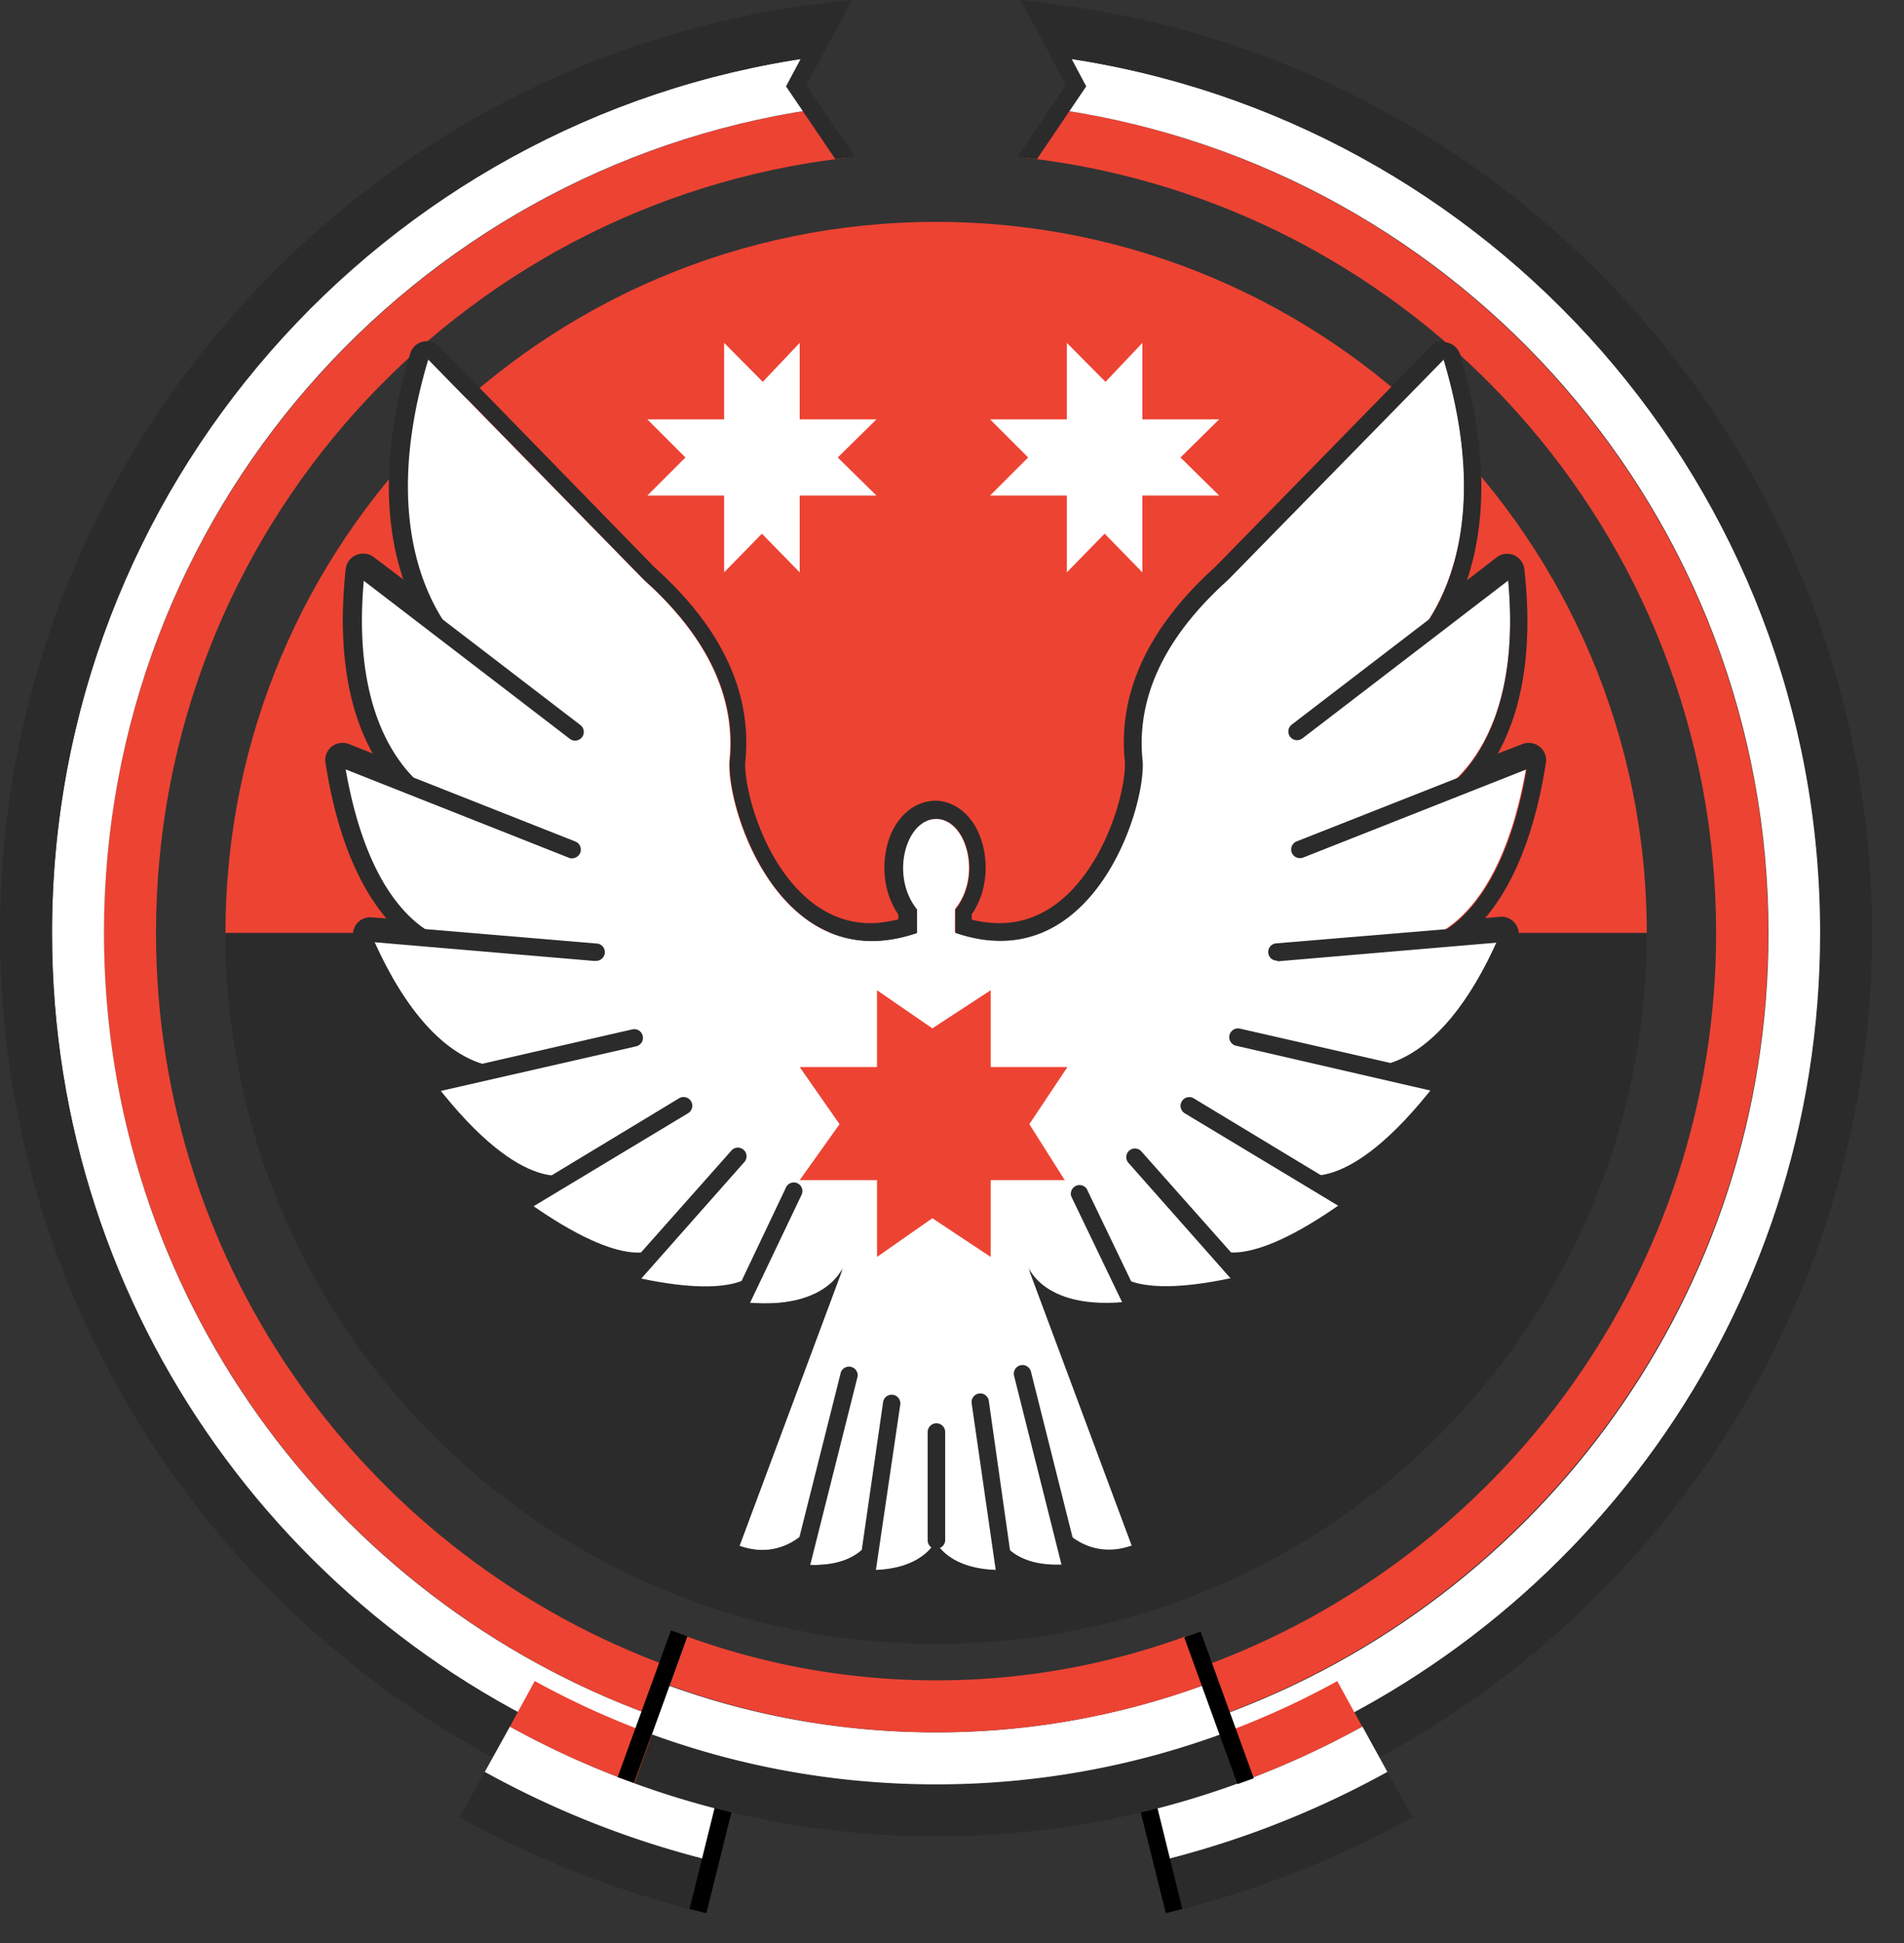 <svg xmlns="http://www.w3.org/2000/svg" width="50" height="51"><rect width="100%" height="100%" fill="#333333" stroke="none"/><g fill="none" fill-rule="evenodd"><path fill="#2B2B2B" d="M24.58 43.15c10.31 0 18.665-8.355 18.665-18.663H5.918c0 10.308 8.356 18.664 18.663 18.664"/><path fill="#ED4333" d="M5.918 24.487h37.327c0-10.307-8.356-18.663-18.664-18.663-10.3 0-18.66 8.356-18.66 18.663z"/><path fill="#ED4333" d="M2.73 24.487c0 9.428 6.004 17.48 14.388 20.537l.465-1.28C9.716 40.884 4.097 33.342 4.097 24.487c0-10.504 7.907-19.156 18.093-20.34l-.857-1.267C10.82 4.454 2.73 13.543 2.73 24.487M27.83 2.88l-.857 1.266c10.185 1.186 18.093 9.838 18.093 20.34 0 8.856-5.62 16.398-13.486 19.258l.465 1.28c8.384-3.058 14.386-11.11 14.386-20.537 0-10.944-8.08-20.033-18.6-21.607"/><path fill="#FFF" d="M21.332 2.88l-.425-.628.396-.744C10.05 3.106 1.366 12.798 1.366 24.488c0 10.017 6.377 18.57 15.285 21.82l.47-1.28c-8.39-3.05-14.39-11.096-14.39-20.54 0-10.965 8.08-20.04 18.6-21.61m6.53-1.37l.4.743-.42.63c10.53 1.57 18.6 10.65 18.6 21.61 0 9.45-5.99 17.49-14.38 20.54l.47 1.28c8.9-3.25 15.28-11.8 15.28-21.82 0-11.69-8.68-21.38-19.93-22.98"/><path fill="#2B2B2B" d="M21.303 1.506L22.09.032C9.7 1.285 0 11.775 0 24.487 0 35.094 6.753 44.152 16.185 47.59l.465-1.28C7.734 43.07 1.366 34.524 1.366 24.488c0-11.708 8.67-21.387 19.937-22.98M27.075.032l.785 1.474C39.128 3.1 47.797 12.78 47.797 24.488c0 10.035-6.37 18.582-15.284 21.823l.465 1.28c9.432-3.44 16.184-12.49 16.184-23.1 0-12.71-9.7-23.2-22.087-24.45"/><path fill="#2B2B2B" d="M21.936 4.177l-1.295-1.91L21.82.06l.55-.06-1.192 2.237 1.27 1.875zm5.294 0l1.295-1.91L27.35.06 26.803 0l1.19 2.237-1.27 1.875z"/><path fill="#FFF" d="M40.13 19.925l-2.622 1.036s2.622-1.03 2.075-5.99l-2.766 2.12s2.766-2.12 1.096-7.68l-5.676 5.79c-1.32 1.19-2.464 2.79-2.24 4.79.05 1.36-1.397 5.69-4.923 4.48l.003-.61c.713-.87.306-2.35-.493-2.37h-.02c-.8.02-1.207 1.5-.494 2.38l.003.62c-3.526 1.2-4.973-3.13-4.923-4.486.22-1.993-.92-3.6-2.24-4.782l-5.68-5.8c-1.67 5.564 1.09 7.68 1.09 7.68l-2.76-2.12c-.55 4.964 2.07 6 2.07 6l-2.62-1.04c.72 4.566 2.87 4.748 2.87 4.748l-2.15-.18c1.695 3.94 3.675 3.484 3.675 3.484l-1.98.45c2.38 3.07 3.59 2.34 3.59 2.34l-1.21.73c2.77 1.984 3.45 1.217 3.45 1.217l-.68.77c2.873.66 3.253-.13 3.253-.13l-.38.8c2.245.27 2.68-.9 2.68-.9l-2.72 7.3c1.19.427 1.88-.51 1.88-.51l-.25.998c1.554.153 1.852-.733 1.852-.733l-.126.883c1.47.033 1.8-.755 1.8-.755s.33.787 1.8.753l-.12-.886s.3.88 1.853.73l-.25-.998s.693.935 1.882.51l-2.72-7.297s.43 1.16 2.68.89l-.38-.79s.38.79 3.25.13l-.68-.767s.68.767 3.45-1.216l-1.21-.73s1.21.73 3.59-2.347l-1.98-.45s1.98.456 3.67-3.48l-2.16.18s2.152-.18 2.873-4.75"/><path fill="#2B2B2B" d="M37.913 8.945a.455.455 0 0 0-.326.136l-5.665 5.79c-1.777 1.6-2.577 3.33-2.38 5.15.017.63-.384 2.29-1.403 3.35-.55.57-1.19.86-1.89.86-.23 0-.48-.03-.73-.09V24c.48-.702.43-1.595.17-2.16-.23-.504-.65-.81-1.11-.823h-.02c-.49.012-.9.32-1.14.824-.26.57-.31 1.46.17 2.16v.13c-.25.06-.49.1-.73.1-.7 0-1.336-.29-1.885-.86-1.02-1.05-1.42-2.71-1.406-3.34.2-1.82-.604-3.55-2.38-5.14l-5.656-5.8a.455.455 0 0 0-.76.19c-.81 2.69-.625 4.62-.18 5.93l-.78-.59a.457.457 0 0 0-.457-.053.455.455 0 0 0-.277.37c-.25 2.33.16 3.86.71 4.84l-.63-.25a.465.465 0 0 0-.45.07.456.456 0 0 0-.16.43c.33 2.1.97 3.34 1.6 4.08l-.39-.03a.455.455 0 0 0-.453.634c.77 1.788 1.616 2.738 2.346 3.24l-.334.076a.454.454 0 0 0-.257.72c1.05 1.36 1.92 2.04 2.59 2.355l-.09.05a.453.453 0 0 0-.03.76c1.05.75 1.936 1.21 2.65 1.376a.456.456 0 0 0 .29.68c.79.18 1.475.27 2.04.27.176 0 .336-.01.48-.023a.456.456 0 0 0 .4.42c.24.03.474.04.693.04.43 0 .79-.052 1.09-.14L19 40.4a.455.455 0 0 0 .273.59c.255.09.51.136.76.136.21 0 .4-.03.57-.08a.455.455 0 0 0 .414.455c.134.01.265.02.39.02a2.7 2.7 0 0 0 .957-.16.453.453 0 0 0 .41.29l.1.01c.86 0 1.39-.26 1.71-.51.317.26.85.52 1.71.52h.103a.45.45 0 0 0 .415-.29 2.7 2.7 0 0 0 .96.158c.124 0 .255-.007.39-.02a.455.455 0 0 0 .41-.456c.17.05.36.08.57.08.25 0 .507-.045.76-.136a.455.455 0 0 0 .275-.59l-2.2-5.89c.3.09.66.146 1.09.146.22 0 .455-.018.696-.047a.455.455 0 0 0 .4-.42c.146.018.305.027.48.027.566 0 1.25-.09 2.04-.27a.456.456 0 0 0 .29-.68c.713-.166 1.6-.63 2.647-1.376a.457.457 0 0 0-.03-.76l-.087-.054c.674-.32 1.54-1 2.59-2.36a.457.457 0 0 0-.26-.72l-.333-.08c.73-.5 1.578-1.45 2.346-3.236a.454.454 0 0 0-.457-.633L39 24.1c.62-.73 1.26-1.96 1.59-4.04a.454.454 0 0 0-.44-.56h-.03a.444.444 0 0 0-.16.037l-.63.245c.55-.98.96-2.51.7-4.84a.453.453 0 0 0-.73-.31l-.777.6c.44-1.31.626-3.24-.18-5.93a.455.455 0 0 0-.436-.32m0 .454c1.67 5.554-1.09 7.68-1.097 7.68l2.77-2.12c.55 4.954-2.063 5.994-2.07 6l2.62-1.038c-.72 4.563-2.88 4.745-2.88 4.745l2.154-.18c-1.38 3.2-2.944 3.5-3.48 3.5-.126 0-.195-.013-.195-.013l1.98.454c-1.616 2.086-2.69 2.42-3.217 2.42-.25 0-.375-.074-.375-.074l1.21.73c-1.565 1.116-2.46 1.36-2.947 1.36-.372 0-.5-.144-.502-.146l.68.77c-.843.19-1.47.26-1.94.26-1.12 0-1.312-.394-1.313-.4l.38.8c-.23.026-.443.04-.64.04-1.69 0-2.04-.938-2.04-.938l2.72 7.3c-.22.08-.42.11-.606.11-.81 0-1.27-.62-1.27-.62l.25.996a3.6 3.6 0 0 1-.34.013c-1.26 0-1.51-.75-1.51-.75l.13.885h-.1c-1.39 0-1.71-.753-1.71-.753s-.31.753-1.71.753h-.09l.13-.89s-.25.75-1.503.75c-.11 0-.222-.004-.345-.016l.25-.997s-.46.623-1.27.623c-.187 0-.39-.035-.61-.11l2.72-7.3s-.35.934-2.04.934c-.196 0-.41-.01-.64-.04l.38-.792c0 .003-.19.4-1.316.4-.47 0-1.096-.07-1.94-.265l.68-.764c-.003 0-.13.144-.51.144-.483 0-1.38-.24-2.943-1.36l1.21-.73s-.122.08-.37.08c-.524 0-1.6-.333-3.214-2.42l1.98-.46s-.07.017-.19.017c-.54 0-2.1-.3-3.48-3.5l2.16.18s-2.15-.18-2.87-4.75l2.62 1.04c-.01 0-2.62-1.04-2.08-5.995l2.764 2.12c-.003-.01-2.763-2.13-1.093-7.69l5.674 5.8c1.32 1.18 2.466 2.79 2.24 4.78-.042 1.19 1.07 4.69 3.74 4.69.37 0 .76-.07 1.18-.21v-.617c-.71-.876-.304-2.358.496-2.378h.02c.8.02 1.2 1.506.49 2.38v.613c.42.145.814.21 1.18.21 2.67 0 3.786-3.5 3.74-4.69-.224-1.995.92-3.6 2.24-4.784l5.68-5.8"/><path fill="#2B2B2B" d="M28.1 41.26a.227.227 0 0 1-.22-.172l-1.25-4.975a.228.228 0 0 1 .443-.11l1.25 4.974a.228.228 0 0 1-.222.283zm-1.726.15a.228.228 0 0 1-.225-.194l-.63-4.363a.228.228 0 1 1 .45-.065l.62 4.363a.228.228 0 0 1-.23.26zm7.677-21.982a.228.228 0 0 1-.13-.408l5.53-4.238a.227.227 0 1 1 .28.36l-5.53 4.24a.228.228 0 0 1-.14.046zm.08 3.097a.228.228 0 0 1-.08-.44l6.01-2.37a.227.227 0 1 1 .17.422l-6.01 2.373a.226.226 0 0 1-.08.015zm-.59 2.69a.227.227 0 0 1-.02-.454l5.88-.49a.228.228 0 0 1 .04.46l-5.87.5h-.02zm4.18 3.44a.216.216 0 0 1-.05-.006l-5.21-1.2a.228.228 0 0 1 .1-.45l5.21 1.19a.227.227 0 0 1-.05.45zm-2.38 3.076a.225.225 0 0 1-.11-.03l-4.12-2.48a.228.228 0 0 1 .24-.39l4.12 2.49a.228.228 0 0 1-.11.42zm-2.77 1.99a.228.228 0 0 1-.17-.07l-2.76-3.12a.227.227 0 1 1 .34-.3l2.77 3.12a.228.228 0 0 1-.17.38zm-2.87.66a.227.227 0 0 1-.2-.13l-1.37-2.85a.228.228 0 0 1 .41-.19l1.37 2.85a.228.228 0 0 1-.2.33zm-8.65 6.89a.228.228 0 0 1-.22-.28l1.25-4.97a.228.228 0 0 1 .44.11l-1.25 4.97a.227.227 0 0 1-.22.17zm1.73.15h-.03a.228.228 0 0 1-.19-.26l.63-4.36a.227.227 0 1 1 .45.07L23 41.22a.228.228 0 0 1-.224.194zM15.1 19.44a.228.228 0 0 1-.14-.05l-5.53-4.24a.227.227 0 1 1 .278-.36l5.532 4.24a.228.228 0 0 1-.14.41zm-.072 3.093a.226.226 0 0 1-.083-.016L8.937 20.14a.227.227 0 1 1 .167-.424l6.005 2.372a.228.228 0 0 1-.09.44zm.593 2.69h-.02l-5.87-.5a.227.227 0 0 1-.2-.246.23.23 0 0 1 .25-.207l5.88.495a.227.227 0 0 1-.01.455zm-4.18 3.44a.227.227 0 0 1-.05-.45l5.21-1.193a.228.228 0 0 1 .11.443l-5.21 1.19a.216.216 0 0 1-.05.007zm2.38 3.076a.228.228 0 0 1-.11-.42l4.12-2.49a.228.228 0 1 1 .24.39l-4.12 2.48a.225.225 0 0 1-.11.03zm2.77 1.98a.228.228 0 0 1-.17-.38l2.77-3.12a.228.228 0 1 1 .34.3l-2.76 3.12a.228.228 0 0 1-.17.08zm2.88.66a.228.228 0 0 1-.2-.33l1.36-2.86a.227.227 0 1 1 .41.19l-1.36 2.85a.227.227 0 0 1-.2.13zm5.12 6.28a.228.228 0 0 1-.23-.23v-2.84a.228.228 0 0 1 .46 0v2.84a.228.228 0 0 1-.22.22z"/><path fill="#ED4333" d="M26.016 30.976v2.016l-1.532-1.016-1.453 1.016v-2.016H21l1.047-1.468-1.047-1.5h2.03v-2.016l1.454 1 1.532-1v2.016h2.015l-1 1.5.93 1.468z"/><path fill="#FFF" d="M30 13.008v2.015l-.992-1.015-.992 1.015v-2.015H26l1-1-1-1h2.016V9l1.015 1.023L30 9v2.008h2.016l-1.016 1 1.016 1zm-9 0v2.015l-.992-1.015-.992 1.015v-2.015H17l1-1-1-1h2.016V9l1.015 1.023L21 9v2.008h2.016l-1.016 1 1.016 1z"/><path fill="#ED4333" d="M35.12 44.124a21.692 21.692 0 0 1-5.272 2.064l.33 1.323a23.04 23.04 0 0 0 5.596-2.19l-.654-1.19z"/><path fill="#FFF" d="M35.778 45.32a23.048 23.048 0 0 1-5.6 2.194l.328 1.323a24.398 24.398 0 0 0 5.927-2.328l-.655-1.19z"/><path fill="#2B2B2B" d="M36.437 46.516a24.45 24.45 0 0 1-5.93 2.324l.328 1.322a25.774 25.774 0 0 0 6.256-2.458l-.65-1.188z"/><path fill="#000" d="M30.614 50.217l-.987-3.974.442-.11.98 3.974z"/><path fill="#ED4333" d="M14.044 44.124a21.692 21.692 0 0 0 5.27 2.064l-.328 1.323a23.048 23.048 0 0 1-5.597-2.19l.65-1.19z"/><path fill="#FFF" d="M13.385 45.32a23.048 23.048 0 0 0 5.6 2.194l-.328 1.323a24.398 24.398 0 0 1-5.926-2.328l.66-1.19z"/><path fill="#2B2B2B" d="M12.726 46.516a24.457 24.457 0 0 0 5.93 2.324l-.328 1.322a25.774 25.774 0 0 1-6.256-2.458l.654-1.188z"/><path fill="#000" d="M18.55 50.217l-.443-.11.987-3.973.442.11z"/><path fill="#FFF" d="M32.045 45.523l-.465-1.28a20.442 20.442 0 0 1-6.998 1.228c-2.46 0-4.815-.43-7-1.22l-.464 1.28c2.33.85 4.843 1.32 7.464 1.32 2.62 0 5.133-.46 7.463-1.31"/><path fill="#2B2B2B" d="M32.51 46.806l-.463-1.28a21.813 21.813 0 0 1-7.466 1.31c-2.62 0-5.13-.463-7.46-1.31l-.46 1.28a23.104 23.104 0 0 0 7.93 1.396c2.79 0 5.46-.493 7.93-1.396"/><path fill="#ED4333" d="M31.578 44.24l-.464-1.28a19.08 19.08 0 0 1-6.533 1.146c-2.29 0-4.49-.406-6.53-1.147l-.46 1.28a20.377 20.377 0 0 0 7 1.23c2.46 0 4.82-.44 7-1.23"/><path fill="#000" d="M32.497 46.83L31.1 42.982l.428-.156 1.397 3.85zM16.65 46.8l1.397-3.85-.428-.154-1.4 3.85z"/></g></svg>